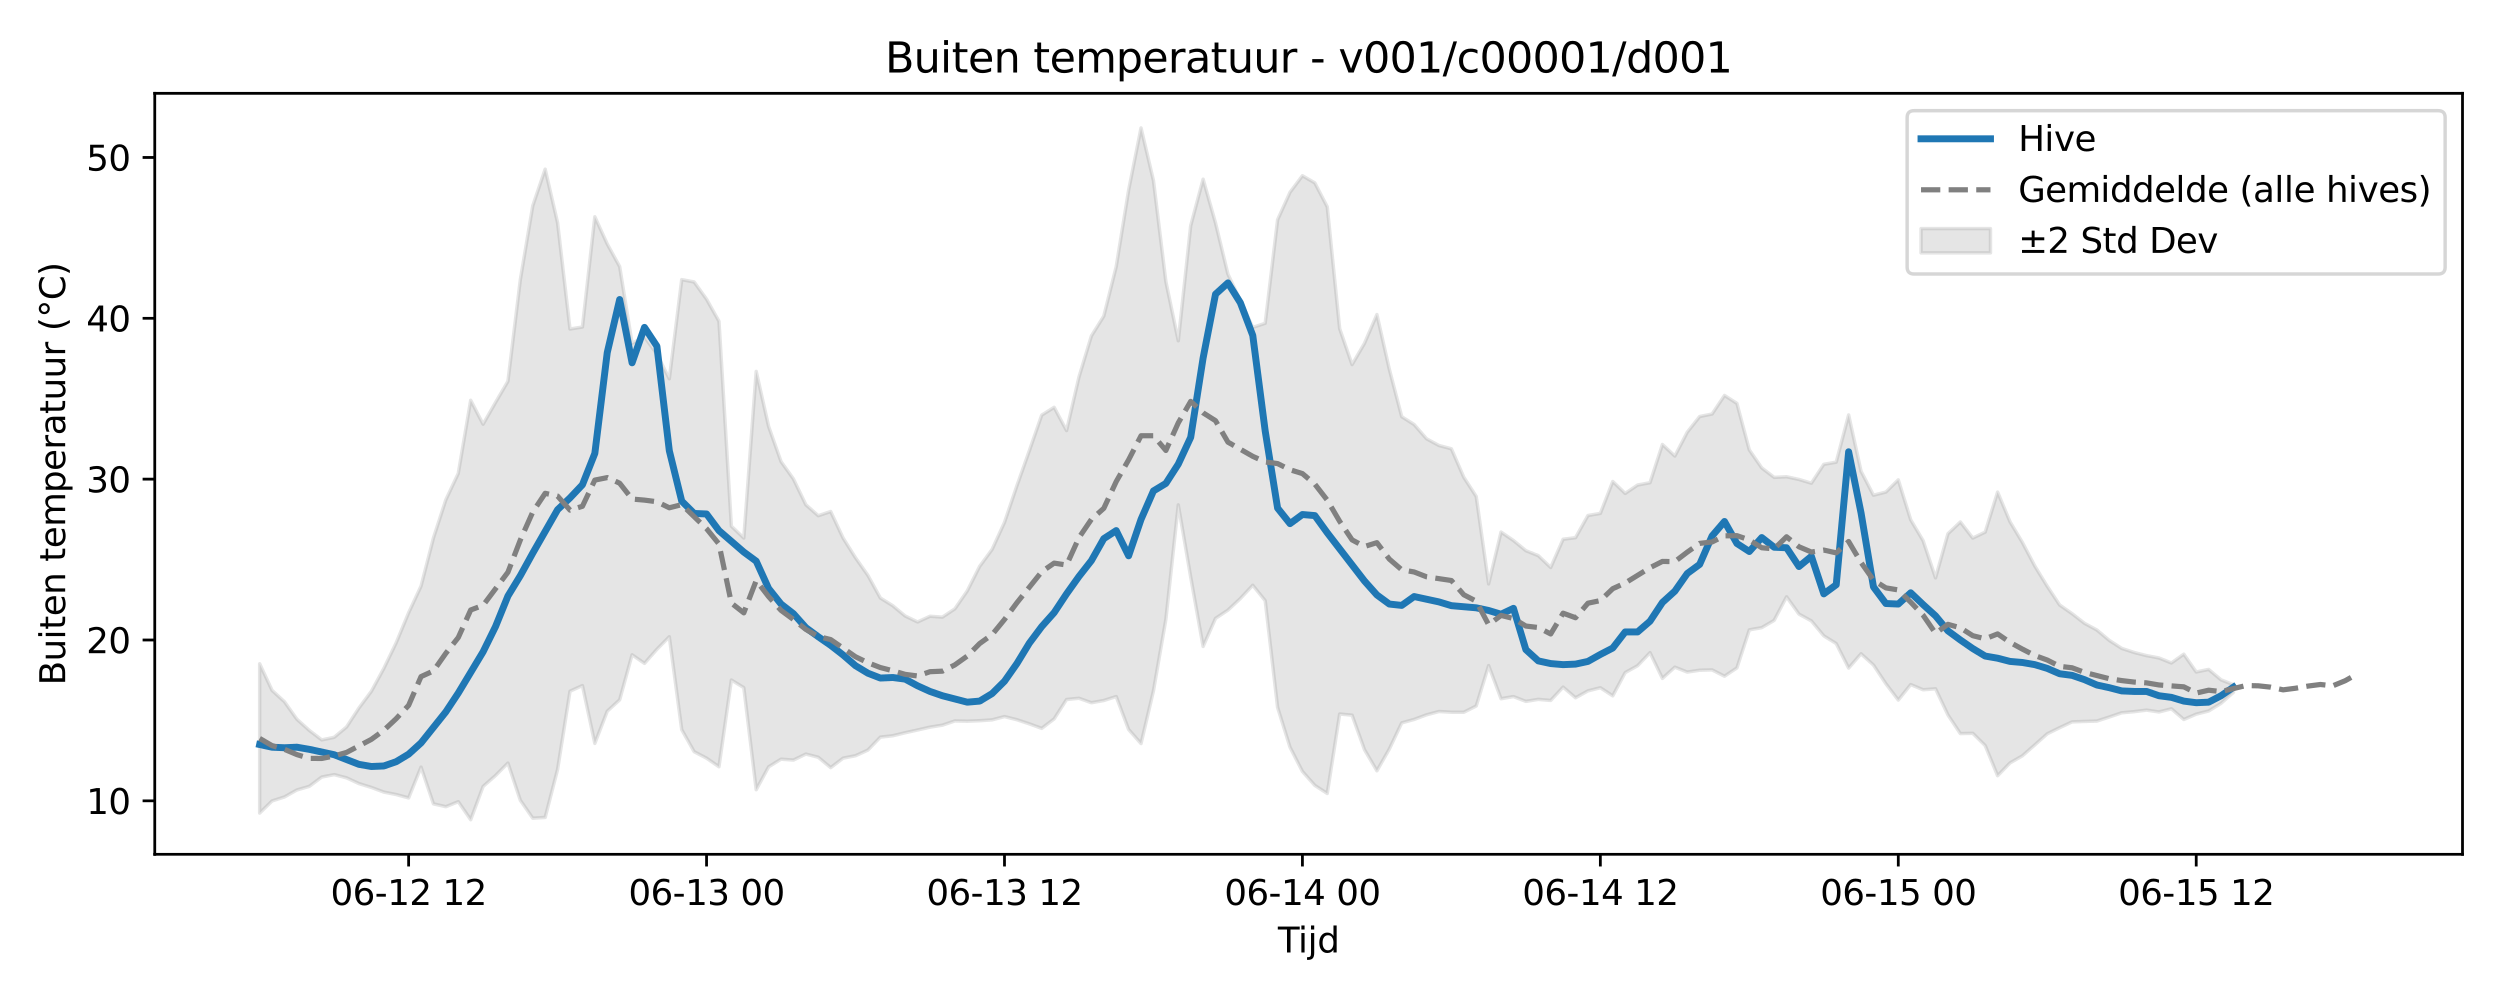 <?xml version="1.0" encoding="utf-8" standalone="no"?>
<!DOCTYPE svg PUBLIC "-//W3C//DTD SVG 1.1//EN"
  "http://www.w3.org/Graphics/SVG/1.1/DTD/svg11.dtd">
<svg xmlns:xlink="http://www.w3.org/1999/xlink" width="720pt" height="288pt" viewBox="0 0 720 288" xmlns="http://www.w3.org/2000/svg" version="1.1">
 <defs>
  <style type="text/css">*{stroke-linejoin: round; stroke-linecap: butt}</style>
 </defs>
 <g id="figure_1">
  <g id="patch_1">
   <path d="M 0 288 
L 720 288 
L 720 0 
L 0 0 
z
" style="fill: #ffffff"/>
  </g>
  <g id="axes_1">
   <g id="patch_2">
    <path d="M 44.57 246.04 
L 709.2 246.04 
L 709.2 26.88 
L 44.57 26.88 
z
" style="fill: #ffffff"/>
   </g>
   <g id="FillBetweenPolyCollection_1">
    <defs>
     <path id="m78c8b8c05b" d="M 74.78 -96.84 
L 74.78 -53.834 
L 78.356 -57.324 
L 81.931 -58.476 
L 85.506 -60.488 
L 89.081 -61.529 
L 92.656 -64.208 
L 96.232 -64.903 
L 99.807 -63.978 
L 103.382 -62.322 
L 106.957 -61.216 
L 110.532 -59.883 
L 114.108 -59.168 
L 117.683 -58.2 
L 121.258 -67.07 
L 124.833 -56.483 
L 128.408 -55.67 
L 131.984 -57.111 
L 135.559 -51.922 
L 139.134 -61.505 
L 142.709 -64.643 
L 146.284 -68.231 
L 149.86 -57.511 
L 153.435 -52.359 
L 157.01 -52.576 
L 160.585 -66.403 
L 164.16 -88.925 
L 167.736 -90.558 
L 171.311 -73.893 
L 174.886 -83.164 
L 178.461 -86.451 
L 182.037 -99.415 
L 185.612 -96.946 
L 189.187 -100.994 
L 192.762 -104.618 
L 196.337 -77.853 
L 199.913 -71.514 
L 203.488 -69.641 
L 207.063 -67.181 
L 210.638 -92.158 
L 214.213 -89.955 
L 217.789 -60.562 
L 221.364 -67.152 
L 224.939 -69.357 
L 228.514 -69.097 
L 232.089 -70.831 
L 235.665 -69.904 
L 239.24 -66.919 
L 242.815 -69.655 
L 246.39 -70.347 
L 249.965 -71.986 
L 253.541 -75.708 
L 257.116 -76.102 
L 260.691 -76.973 
L 264.266 -77.762 
L 267.841 -78.579 
L 271.417 -79.149 
L 274.992 -80.369 
L 278.567 -80.294 
L 282.142 -80.433 
L 285.717 -80.681 
L 289.293 -81.624 
L 292.868 -80.72 
L 296.443 -79.532 
L 300.018 -78.229 
L 303.593 -80.953 
L 307.169 -86.542 
L 310.744 -86.902 
L 314.319 -85.616 
L 317.894 -86.25 
L 321.469 -87.398 
L 325.045 -77.901 
L 328.62 -73.849 
L 332.195 -89.037 
L 335.77 -109.618 
L 339.345 -142.597 
L 342.921 -121.799 
L 346.496 -101.817 
L 350.071 -109.901 
L 353.646 -112.279 
L 357.221 -115.623 
L 360.797 -119.439 
L 364.372 -115.006 
L 367.947 -84.276 
L 371.522 -72.808 
L 375.097 -65.82 
L 378.673 -61.804 
L 382.248 -59.478 
L 385.823 -82.362 
L 389.398 -82.032 
L 392.973 -72.085 
L 396.549 -66.012 
L 400.124 -72.278 
L 403.699 -79.812 
L 407.274 -80.804 
L 410.849 -82.131 
L 414.425 -83.088 
L 418 -82.876 
L 421.575 -82.867 
L 425.15 -84.676 
L 428.725 -96.313 
L 432.301 -86.762 
L 435.876 -87.388 
L 439.451 -85.996 
L 443.026 -86.579 
L 446.601 -86.266 
L 450.177 -90.113 
L 453.752 -87.04 
L 457.327 -89.022 
L 460.902 -89.929 
L 464.477 -87.594 
L 468.053 -94.288 
L 471.628 -96.273 
L 475.203 -100.03 
L 478.778 -92.621 
L 482.353 -95.855 
L 485.929 -94.442 
L 489.504 -94.973 
L 493.079 -95.071 
L 496.654 -93.25 
L 500.229 -95.631 
L 503.805 -106.598 
L 507.38 -107.235 
L 510.955 -109.329 
L 514.53 -116.124 
L 518.105 -111.134 
L 521.681 -109.176 
L 525.256 -104.873 
L 528.831 -102.658 
L 532.406 -95.593 
L 535.981 -99.708 
L 539.557 -96.475 
L 543.132 -91.089 
L 546.707 -86.385 
L 550.282 -90.846 
L 553.857 -89.345 
L 557.433 -89.629 
L 561.008 -82.093 
L 564.583 -76.725 
L 568.158 -76.807 
L 571.733 -73.285 
L 575.309 -64.593 
L 578.884 -68.276 
L 582.459 -70.329 
L 586.034 -73.475 
L 589.61 -76.666 
L 593.185 -78.428 
L 596.76 -80.096 
L 600.335 -80.225 
L 603.91 -80.329 
L 607.486 -81.503 
L 611.061 -82.715 
L 614.636 -83.041 
L 618.211 -83.484 
L 621.786 -82.955 
L 625.362 -83.868 
L 628.937 -80.789 
L 632.512 -82.325 
L 636.087 -83.232 
L 639.662 -85.44 
L 643.238 -88.62 
L 643.238 -90.804 
L 643.238 -90.804 
L 639.662 -92.209 
L 636.087 -95.214 
L 632.512 -94.475 
L 628.937 -99.6 
L 625.362 -97.07 
L 621.786 -98.508 
L 618.211 -99.183 
L 614.636 -100.089 
L 611.061 -101.265 
L 607.486 -103.557 
L 603.91 -106.558 
L 600.335 -108.49 
L 596.76 -111.269 
L 593.185 -113.761 
L 589.61 -119.152 
L 586.034 -124.968 
L 582.459 -131.768 
L 578.884 -137.732 
L 575.309 -146.28 
L 571.733 -134.756 
L 568.158 -133.037 
L 564.583 -137.673 
L 561.008 -134.287 
L 557.433 -121.573 
L 553.857 -132.285 
L 550.282 -138.298 
L 546.707 -149.81 
L 543.132 -146.29 
L 539.557 -145.383 
L 535.981 -152.289 
L 532.406 -168.5 
L 528.831 -154.898 
L 525.256 -154.279 
L 521.681 -148.843 
L 518.105 -149.921 
L 514.53 -150.696 
L 510.955 -150.517 
L 507.38 -153.255 
L 503.805 -158.421 
L 500.229 -171.833 
L 496.654 -174.111 
L 493.079 -168.764 
L 489.504 -168.039 
L 485.929 -163.526 
L 482.353 -156.657 
L 478.778 -159.994 
L 475.203 -148.981 
L 471.628 -148.313 
L 468.053 -145.896 
L 464.477 -149.332 
L 460.902 -140.142 
L 457.327 -139.536 
L 453.752 -133.149 
L 450.177 -132.701 
L 446.601 -124.565 
L 443.026 -127.974 
L 439.451 -129.405 
L 435.876 -132.337 
L 432.301 -134.765 
L 428.725 -119.83 
L 425.15 -145.035 
L 421.575 -150.549 
L 418 -158.749 
L 414.425 -159.696 
L 410.849 -161.631 
L 407.274 -165.737 
L 403.699 -167.991 
L 400.124 -181.675 
L 396.549 -197.412 
L 392.973 -189.125 
L 389.398 -182.997 
L 385.823 -193.352 
L 382.248 -228.445 
L 378.673 -235.332 
L 375.097 -237.389 
L 371.522 -232.614 
L 367.947 -224.698 
L 364.372 -194.894 
L 360.797 -193.704 
L 357.221 -201.483 
L 353.646 -209.047 
L 350.071 -223.779 
L 346.496 -236.392 
L 342.921 -222.998 
L 339.345 -189.847 
L 335.77 -206.922 
L 332.195 -235.996 
L 328.62 -251.158 
L 325.045 -233.257 
L 321.469 -211.208 
L 317.894 -196.96 
L 314.319 -191.241 
L 310.744 -179.433 
L 307.169 -163.999 
L 303.593 -170.691 
L 300.018 -168.452 
L 296.443 -158.171 
L 292.868 -148.094 
L 289.293 -137.55 
L 285.717 -129.757 
L 282.142 -124.888 
L 278.567 -117.814 
L 274.992 -112.643 
L 271.417 -110.268 
L 267.841 -110.521 
L 264.266 -108.875 
L 260.691 -110.592 
L 257.116 -113.557 
L 253.541 -115.783 
L 249.965 -122.284 
L 246.39 -127.364 
L 242.815 -133.042 
L 239.24 -140.685 
L 235.665 -139.476 
L 232.089 -142.629 
L 228.514 -150.055 
L 224.939 -155.066 
L 221.364 -165.191 
L 217.789 -181.038 
L 214.213 -133.043 
L 210.638 -136.461 
L 207.063 -195.47 
L 203.488 -201.833 
L 199.913 -206.799 
L 196.337 -207.474 
L 192.762 -178.901 
L 189.187 -186.01 
L 185.612 -190.985 
L 182.037 -189.133 
L 178.461 -211.229 
L 174.886 -217.736 
L 171.311 -225.574 
L 167.736 -193.821 
L 164.16 -193.247 
L 160.585 -223.843 
L 157.01 -239.281 
L 153.435 -228.733 
L 149.86 -207.478 
L 146.284 -178.186 
L 142.709 -172.09 
L 139.134 -165.831 
L 135.559 -172.723 
L 131.984 -151.673 
L 128.408 -144.071 
L 124.833 -133.067 
L 121.258 -119.2 
L 117.683 -111.519 
L 114.108 -102.896 
L 110.532 -95.476 
L 106.957 -88.914 
L 103.382 -84.103 
L 99.807 -78.631 
L 96.232 -75.655 
L 92.656 -74.916 
L 89.081 -77.646 
L 85.506 -80.864 
L 81.931 -85.897 
L 78.356 -89.167 
L 74.78 -96.84 
z
" style="stroke: #808080; stroke-opacity: 0.2"/>
    </defs>
    <g clip-path="url(#p04905d6ccf)">
     <use xlink:href="#m78c8b8c05b" x="0" y="288" style="fill: #808080; fill-opacity: 0.2; stroke: #808080; stroke-opacity: 0.2"/>
    </g>
   </g>
   <g id="matplotlib.axis_1">
    <g id="xtick_1">
     <g id="line2d_1">
      <defs>
       <path id="m079b9e5c01" d="M 0 0 
L 0 3.5 
" style="stroke: #000000; stroke-width: 0.8"/>
      </defs>
      <g>
       <use xlink:href="#m079b9e5c01" x="117.683" y="246.04" style="stroke: #000000; stroke-width: 0.8"/>
      </g>
     </g>
     <g id="text_1">
      <!-- 06-12 12 -->
      <g transform="translate(95.202 260.638) scale(0.1 -0.1)">
       <defs>
        <path id="DejaVuSans-30" d="M 2034 4250 
Q 1547 4250 1301 3770 
Q 1056 3291 1056 2328 
Q 1056 1369 1301 889 
Q 1547 409 2034 409 
Q 2525 409 2770 889 
Q 3016 1369 3016 2328 
Q 3016 3291 2770 3770 
Q 2525 4250 2034 4250 
z
M 2034 4750 
Q 2819 4750 3233 4129 
Q 3647 3509 3647 2328 
Q 3647 1150 3233 529 
Q 2819 -91 2034 -91 
Q 1250 -91 836 529 
Q 422 1150 422 2328 
Q 422 3509 836 4129 
Q 1250 4750 2034 4750 
z
" transform="scale(0.016)"/>
        <path id="DejaVuSans-36" d="M 2113 2584 
Q 1688 2584 1439 2293 
Q 1191 2003 1191 1497 
Q 1191 994 1439 701 
Q 1688 409 2113 409 
Q 2538 409 2786 701 
Q 3034 994 3034 1497 
Q 3034 2003 2786 2293 
Q 2538 2584 2113 2584 
z
M 3366 4563 
L 3366 3988 
Q 3128 4100 2886 4159 
Q 2644 4219 2406 4219 
Q 1781 4219 1451 3797 
Q 1122 3375 1075 2522 
Q 1259 2794 1537 2939 
Q 1816 3084 2150 3084 
Q 2853 3084 3261 2657 
Q 3669 2231 3669 1497 
Q 3669 778 3244 343 
Q 2819 -91 2113 -91 
Q 1303 -91 875 529 
Q 447 1150 447 2328 
Q 447 3434 972 4092 
Q 1497 4750 2381 4750 
Q 2619 4750 2861 4703 
Q 3103 4656 3366 4563 
z
" transform="scale(0.016)"/>
        <path id="DejaVuSans-2d" d="M 313 2009 
L 1997 2009 
L 1997 1497 
L 313 1497 
L 313 2009 
z
" transform="scale(0.016)"/>
        <path id="DejaVuSans-31" d="M 794 531 
L 1825 531 
L 1825 4091 
L 703 3866 
L 703 4441 
L 1819 4666 
L 2450 4666 
L 2450 531 
L 3481 531 
L 3481 0 
L 794 0 
L 794 531 
z
" transform="scale(0.016)"/>
        <path id="DejaVuSans-32" d="M 1228 531 
L 3431 531 
L 3431 0 
L 469 0 
L 469 531 
Q 828 903 1448 1529 
Q 2069 2156 2228 2338 
Q 2531 2678 2651 2914 
Q 2772 3150 2772 3378 
Q 2772 3750 2511 3984 
Q 2250 4219 1831 4219 
Q 1534 4219 1204 4116 
Q 875 4013 500 3803 
L 500 4441 
Q 881 4594 1212 4672 
Q 1544 4750 1819 4750 
Q 2544 4750 2975 4387 
Q 3406 4025 3406 3419 
Q 3406 3131 3298 2873 
Q 3191 2616 2906 2266 
Q 2828 2175 2409 1742 
Q 1991 1309 1228 531 
z
" transform="scale(0.016)"/>
        <path id="DejaVuSans-20" transform="scale(0.016)"/>
       </defs>
       <use xlink:href="#DejaVuSans-30"/>
       <use xlink:href="#DejaVuSans-36" transform="translate(63.623 0)"/>
       <use xlink:href="#DejaVuSans-2d" transform="translate(127.246 0)"/>
       <use xlink:href="#DejaVuSans-31" transform="translate(163.33 0)"/>
       <use xlink:href="#DejaVuSans-32" transform="translate(226.953 0)"/>
       <use xlink:href="#DejaVuSans-20" transform="translate(290.576 0)"/>
       <use xlink:href="#DejaVuSans-31" transform="translate(322.363 0)"/>
       <use xlink:href="#DejaVuSans-32" transform="translate(385.986 0)"/>
      </g>
     </g>
    </g>
    <g id="xtick_2">
     <g id="line2d_2">
      <g>
       <use xlink:href="#m079b9e5c01" x="203.488" y="246.04" style="stroke: #000000; stroke-width: 0.8"/>
      </g>
     </g>
     <g id="text_2">
      <!-- 06-13 00 -->
      <g transform="translate(181.007 260.638) scale(0.1 -0.1)">
       <defs>
        <path id="DejaVuSans-33" d="M 2597 2516 
Q 3050 2419 3304 2112 
Q 3559 1806 3559 1356 
Q 3559 666 3084 287 
Q 2609 -91 1734 -91 
Q 1441 -91 1130 -33 
Q 819 25 488 141 
L 488 750 
Q 750 597 1062 519 
Q 1375 441 1716 441 
Q 2309 441 2620 675 
Q 2931 909 2931 1356 
Q 2931 1769 2642 2001 
Q 2353 2234 1838 2234 
L 1294 2234 
L 1294 2753 
L 1863 2753 
Q 2328 2753 2575 2939 
Q 2822 3125 2822 3475 
Q 2822 3834 2567 4026 
Q 2313 4219 1838 4219 
Q 1578 4219 1281 4162 
Q 984 4106 628 3988 
L 628 4550 
Q 988 4650 1302 4700 
Q 1616 4750 1894 4750 
Q 2613 4750 3031 4423 
Q 3450 4097 3450 3541 
Q 3450 3153 3228 2886 
Q 3006 2619 2597 2516 
z
" transform="scale(0.016)"/>
       </defs>
       <use xlink:href="#DejaVuSans-30"/>
       <use xlink:href="#DejaVuSans-36" transform="translate(63.623 0)"/>
       <use xlink:href="#DejaVuSans-2d" transform="translate(127.246 0)"/>
       <use xlink:href="#DejaVuSans-31" transform="translate(163.33 0)"/>
       <use xlink:href="#DejaVuSans-33" transform="translate(226.953 0)"/>
       <use xlink:href="#DejaVuSans-20" transform="translate(290.576 0)"/>
       <use xlink:href="#DejaVuSans-30" transform="translate(322.363 0)"/>
       <use xlink:href="#DejaVuSans-30" transform="translate(385.986 0)"/>
      </g>
     </g>
    </g>
    <g id="xtick_3">
     <g id="line2d_3">
      <g>
       <use xlink:href="#m079b9e5c01" x="289.293" y="246.04" style="stroke: #000000; stroke-width: 0.8"/>
      </g>
     </g>
     <g id="text_3">
      <!-- 06-13 12 -->
      <g transform="translate(266.812 260.638) scale(0.1 -0.1)">
       <use xlink:href="#DejaVuSans-30"/>
       <use xlink:href="#DejaVuSans-36" transform="translate(63.623 0)"/>
       <use xlink:href="#DejaVuSans-2d" transform="translate(127.246 0)"/>
       <use xlink:href="#DejaVuSans-31" transform="translate(163.33 0)"/>
       <use xlink:href="#DejaVuSans-33" transform="translate(226.953 0)"/>
       <use xlink:href="#DejaVuSans-20" transform="translate(290.576 0)"/>
       <use xlink:href="#DejaVuSans-31" transform="translate(322.363 0)"/>
       <use xlink:href="#DejaVuSans-32" transform="translate(385.986 0)"/>
      </g>
     </g>
    </g>
    <g id="xtick_4">
     <g id="line2d_4">
      <g>
       <use xlink:href="#m079b9e5c01" x="375.097" y="246.04" style="stroke: #000000; stroke-width: 0.8"/>
      </g>
     </g>
     <g id="text_4">
      <!-- 06-14 00 -->
      <g transform="translate(352.617 260.638) scale(0.1 -0.1)">
       <defs>
        <path id="DejaVuSans-34" d="M 2419 4116 
L 825 1625 
L 2419 1625 
L 2419 4116 
z
M 2253 4666 
L 3047 4666 
L 3047 1625 
L 3713 1625 
L 3713 1100 
L 3047 1100 
L 3047 0 
L 2419 0 
L 2419 1100 
L 313 1100 
L 313 1709 
L 2253 4666 
z
" transform="scale(0.016)"/>
       </defs>
       <use xlink:href="#DejaVuSans-30"/>
       <use xlink:href="#DejaVuSans-36" transform="translate(63.623 0)"/>
       <use xlink:href="#DejaVuSans-2d" transform="translate(127.246 0)"/>
       <use xlink:href="#DejaVuSans-31" transform="translate(163.33 0)"/>
       <use xlink:href="#DejaVuSans-34" transform="translate(226.953 0)"/>
       <use xlink:href="#DejaVuSans-20" transform="translate(290.576 0)"/>
       <use xlink:href="#DejaVuSans-30" transform="translate(322.363 0)"/>
       <use xlink:href="#DejaVuSans-30" transform="translate(385.986 0)"/>
      </g>
     </g>
    </g>
    <g id="xtick_5">
     <g id="line2d_5">
      <g>
       <use xlink:href="#m079b9e5c01" x="460.902" y="246.04" style="stroke: #000000; stroke-width: 0.8"/>
      </g>
     </g>
     <g id="text_5">
      <!-- 06-14 12 -->
      <g transform="translate(438.422 260.638) scale(0.1 -0.1)">
       <use xlink:href="#DejaVuSans-30"/>
       <use xlink:href="#DejaVuSans-36" transform="translate(63.623 0)"/>
       <use xlink:href="#DejaVuSans-2d" transform="translate(127.246 0)"/>
       <use xlink:href="#DejaVuSans-31" transform="translate(163.33 0)"/>
       <use xlink:href="#DejaVuSans-34" transform="translate(226.953 0)"/>
       <use xlink:href="#DejaVuSans-20" transform="translate(290.576 0)"/>
       <use xlink:href="#DejaVuSans-31" transform="translate(322.363 0)"/>
       <use xlink:href="#DejaVuSans-32" transform="translate(385.986 0)"/>
      </g>
     </g>
    </g>
    <g id="xtick_6">
     <g id="line2d_6">
      <g>
       <use xlink:href="#m079b9e5c01" x="546.707" y="246.04" style="stroke: #000000; stroke-width: 0.8"/>
      </g>
     </g>
     <g id="text_6">
      <!-- 06-15 00 -->
      <g transform="translate(524.227 260.638) scale(0.1 -0.1)">
       <defs>
        <path id="DejaVuSans-35" d="M 691 4666 
L 3169 4666 
L 3169 4134 
L 1269 4134 
L 1269 2991 
Q 1406 3038 1543 3061 
Q 1681 3084 1819 3084 
Q 2600 3084 3056 2656 
Q 3513 2228 3513 1497 
Q 3513 744 3044 326 
Q 2575 -91 1722 -91 
Q 1428 -91 1123 -41 
Q 819 9 494 109 
L 494 744 
Q 775 591 1075 516 
Q 1375 441 1709 441 
Q 2250 441 2565 725 
Q 2881 1009 2881 1497 
Q 2881 1984 2565 2268 
Q 2250 2553 1709 2553 
Q 1456 2553 1204 2497 
Q 953 2441 691 2322 
L 691 4666 
z
" transform="scale(0.016)"/>
       </defs>
       <use xlink:href="#DejaVuSans-30"/>
       <use xlink:href="#DejaVuSans-36" transform="translate(63.623 0)"/>
       <use xlink:href="#DejaVuSans-2d" transform="translate(127.246 0)"/>
       <use xlink:href="#DejaVuSans-31" transform="translate(163.33 0)"/>
       <use xlink:href="#DejaVuSans-35" transform="translate(226.953 0)"/>
       <use xlink:href="#DejaVuSans-20" transform="translate(290.576 0)"/>
       <use xlink:href="#DejaVuSans-30" transform="translate(322.363 0)"/>
       <use xlink:href="#DejaVuSans-30" transform="translate(385.986 0)"/>
      </g>
     </g>
    </g>
    <g id="xtick_7">
     <g id="line2d_7">
      <g>
       <use xlink:href="#m079b9e5c01" x="632.512" y="246.04" style="stroke: #000000; stroke-width: 0.8"/>
      </g>
     </g>
     <g id="text_7">
      <!-- 06-15 12 -->
      <g transform="translate(610.031 260.638) scale(0.1 -0.1)">
       <use xlink:href="#DejaVuSans-30"/>
       <use xlink:href="#DejaVuSans-36" transform="translate(63.623 0)"/>
       <use xlink:href="#DejaVuSans-2d" transform="translate(127.246 0)"/>
       <use xlink:href="#DejaVuSans-31" transform="translate(163.33 0)"/>
       <use xlink:href="#DejaVuSans-35" transform="translate(226.953 0)"/>
       <use xlink:href="#DejaVuSans-20" transform="translate(290.576 0)"/>
       <use xlink:href="#DejaVuSans-31" transform="translate(322.363 0)"/>
       <use xlink:href="#DejaVuSans-32" transform="translate(385.986 0)"/>
      </g>
     </g>
    </g>
    <g id="text_8">
     <!-- Tijd -->
     <g transform="translate(368.035 274.317) scale(0.1 -0.1)">
      <defs>
       <path id="DejaVuSans-54" d="M -19 4666 
L 3928 4666 
L 3928 4134 
L 2272 4134 
L 2272 0 
L 1638 0 
L 1638 4134 
L -19 4134 
L -19 4666 
z
" transform="scale(0.016)"/>
       <path id="DejaVuSans-69" d="M 603 3500 
L 1178 3500 
L 1178 0 
L 603 0 
L 603 3500 
z
M 603 4863 
L 1178 4863 
L 1178 4134 
L 603 4134 
L 603 4863 
z
" transform="scale(0.016)"/>
       <path id="DejaVuSans-6a" d="M 603 3500 
L 1178 3500 
L 1178 -63 
Q 1178 -731 923 -1031 
Q 669 -1331 103 -1331 
L -116 -1331 
L -116 -844 
L 38 -844 
Q 366 -844 484 -692 
Q 603 -541 603 -63 
L 603 3500 
z
M 603 4863 
L 1178 4863 
L 1178 4134 
L 603 4134 
L 603 4863 
z
" transform="scale(0.016)"/>
       <path id="DejaVuSans-64" d="M 2906 2969 
L 2906 4863 
L 3481 4863 
L 3481 0 
L 2906 0 
L 2906 525 
Q 2725 213 2448 61 
Q 2172 -91 1784 -91 
Q 1150 -91 751 415 
Q 353 922 353 1747 
Q 353 2572 751 3078 
Q 1150 3584 1784 3584 
Q 2172 3584 2448 3432 
Q 2725 3281 2906 2969 
z
M 947 1747 
Q 947 1113 1208 752 
Q 1469 391 1925 391 
Q 2381 391 2643 752 
Q 2906 1113 2906 1747 
Q 2906 2381 2643 2742 
Q 2381 3103 1925 3103 
Q 1469 3103 1208 2742 
Q 947 2381 947 1747 
z
" transform="scale(0.016)"/>
      </defs>
      <use xlink:href="#DejaVuSans-54"/>
      <use xlink:href="#DejaVuSans-69" transform="translate(57.959 0)"/>
      <use xlink:href="#DejaVuSans-6a" transform="translate(85.742 0)"/>
      <use xlink:href="#DejaVuSans-64" transform="translate(113.525 0)"/>
     </g>
    </g>
   </g>
   <g id="matplotlib.axis_2">
    <g id="ytick_1">
     <g id="line2d_8">
      <defs>
       <path id="mbcb8fd09ac" d="M 0 0 
L -3.5 0 
" style="stroke: #000000; stroke-width: 0.8"/>
      </defs>
      <g>
       <use xlink:href="#mbcb8fd09ac" x="44.57" y="230.637" style="stroke: #000000; stroke-width: 0.8"/>
      </g>
     </g>
     <g id="text_9">
      <!-- 10 -->
      <g transform="translate(24.845 234.436) scale(0.1 -0.1)">
       <use xlink:href="#DejaVuSans-31"/>
       <use xlink:href="#DejaVuSans-30" transform="translate(63.623 0)"/>
      </g>
     </g>
    </g>
    <g id="ytick_2">
     <g id="line2d_9">
      <g>
       <use xlink:href="#mbcb8fd09ac" x="44.57" y="184.314" style="stroke: #000000; stroke-width: 0.8"/>
      </g>
     </g>
     <g id="text_10">
      <!-- 20 -->
      <g transform="translate(24.845 188.113) scale(0.1 -0.1)">
       <use xlink:href="#DejaVuSans-32"/>
       <use xlink:href="#DejaVuSans-30" transform="translate(63.623 0)"/>
      </g>
     </g>
    </g>
    <g id="ytick_3">
     <g id="line2d_10">
      <g>
       <use xlink:href="#mbcb8fd09ac" x="44.57" y="137.991" style="stroke: #000000; stroke-width: 0.8"/>
      </g>
     </g>
     <g id="text_11">
      <!-- 30 -->
      <g transform="translate(24.845 141.79) scale(0.1 -0.1)">
       <use xlink:href="#DejaVuSans-33"/>
       <use xlink:href="#DejaVuSans-30" transform="translate(63.623 0)"/>
      </g>
     </g>
    </g>
    <g id="ytick_4">
     <g id="line2d_11">
      <g>
       <use xlink:href="#mbcb8fd09ac" x="44.57" y="91.668" style="stroke: #000000; stroke-width: 0.8"/>
      </g>
     </g>
     <g id="text_12">
      <!-- 40 -->
      <g transform="translate(24.845 95.467) scale(0.1 -0.1)">
       <use xlink:href="#DejaVuSans-34"/>
       <use xlink:href="#DejaVuSans-30" transform="translate(63.623 0)"/>
      </g>
     </g>
    </g>
    <g id="ytick_5">
     <g id="line2d_12">
      <g>
       <use xlink:href="#mbcb8fd09ac" x="44.57" y="45.345" style="stroke: #000000; stroke-width: 0.8"/>
      </g>
     </g>
     <g id="text_13">
      <!-- 50 -->
      <g transform="translate(24.845 49.144) scale(0.1 -0.1)">
       <use xlink:href="#DejaVuSans-35"/>
       <use xlink:href="#DejaVuSans-30" transform="translate(63.623 0)"/>
      </g>
     </g>
    </g>
    <g id="text_14">
     <!-- Buiten temperatuur (°C) -->
     <g transform="translate(18.765 197.355) rotate(-90) scale(0.1 -0.1)">
      <defs>
       <path id="DejaVuSans-42" d="M 1259 2228 
L 1259 519 
L 2272 519 
Q 2781 519 3026 730 
Q 3272 941 3272 1375 
Q 3272 1813 3026 2020 
Q 2781 2228 2272 2228 
L 1259 2228 
z
M 1259 4147 
L 1259 2741 
L 2194 2741 
Q 2656 2741 2882 2914 
Q 3109 3088 3109 3444 
Q 3109 3797 2882 3972 
Q 2656 4147 2194 4147 
L 1259 4147 
z
M 628 4666 
L 2241 4666 
Q 2963 4666 3353 4366 
Q 3744 4066 3744 3513 
Q 3744 3084 3544 2831 
Q 3344 2578 2956 2516 
Q 3422 2416 3680 2098 
Q 3938 1781 3938 1306 
Q 3938 681 3513 340 
Q 3088 0 2303 0 
L 628 0 
L 628 4666 
z
" transform="scale(0.016)"/>
       <path id="DejaVuSans-75" d="M 544 1381 
L 544 3500 
L 1119 3500 
L 1119 1403 
Q 1119 906 1312 657 
Q 1506 409 1894 409 
Q 2359 409 2629 706 
Q 2900 1003 2900 1516 
L 2900 3500 
L 3475 3500 
L 3475 0 
L 2900 0 
L 2900 538 
Q 2691 219 2414 64 
Q 2138 -91 1772 -91 
Q 1169 -91 856 284 
Q 544 659 544 1381 
z
M 1991 3584 
L 1991 3584 
z
" transform="scale(0.016)"/>
       <path id="DejaVuSans-74" d="M 1172 4494 
L 1172 3500 
L 2356 3500 
L 2356 3053 
L 1172 3053 
L 1172 1153 
Q 1172 725 1289 603 
Q 1406 481 1766 481 
L 2356 481 
L 2356 0 
L 1766 0 
Q 1100 0 847 248 
Q 594 497 594 1153 
L 594 3053 
L 172 3053 
L 172 3500 
L 594 3500 
L 594 4494 
L 1172 4494 
z
" transform="scale(0.016)"/>
       <path id="DejaVuSans-65" d="M 3597 1894 
L 3597 1613 
L 953 1613 
Q 991 1019 1311 708 
Q 1631 397 2203 397 
Q 2534 397 2845 478 
Q 3156 559 3463 722 
L 3463 178 
Q 3153 47 2828 -22 
Q 2503 -91 2169 -91 
Q 1331 -91 842 396 
Q 353 884 353 1716 
Q 353 2575 817 3079 
Q 1281 3584 2069 3584 
Q 2775 3584 3186 3129 
Q 3597 2675 3597 1894 
z
M 3022 2063 
Q 3016 2534 2758 2815 
Q 2500 3097 2075 3097 
Q 1594 3097 1305 2825 
Q 1016 2553 972 2059 
L 3022 2063 
z
" transform="scale(0.016)"/>
       <path id="DejaVuSans-6e" d="M 3513 2113 
L 3513 0 
L 2938 0 
L 2938 2094 
Q 2938 2591 2744 2837 
Q 2550 3084 2163 3084 
Q 1697 3084 1428 2787 
Q 1159 2491 1159 1978 
L 1159 0 
L 581 0 
L 581 3500 
L 1159 3500 
L 1159 2956 
Q 1366 3272 1645 3428 
Q 1925 3584 2291 3584 
Q 2894 3584 3203 3211 
Q 3513 2838 3513 2113 
z
" transform="scale(0.016)"/>
       <path id="DejaVuSans-6d" d="M 3328 2828 
Q 3544 3216 3844 3400 
Q 4144 3584 4550 3584 
Q 5097 3584 5394 3201 
Q 5691 2819 5691 2113 
L 5691 0 
L 5113 0 
L 5113 2094 
Q 5113 2597 4934 2840 
Q 4756 3084 4391 3084 
Q 3944 3084 3684 2787 
Q 3425 2491 3425 1978 
L 3425 0 
L 2847 0 
L 2847 2094 
Q 2847 2600 2669 2842 
Q 2491 3084 2119 3084 
Q 1678 3084 1418 2786 
Q 1159 2488 1159 1978 
L 1159 0 
L 581 0 
L 581 3500 
L 1159 3500 
L 1159 2956 
Q 1356 3278 1631 3431 
Q 1906 3584 2284 3584 
Q 2666 3584 2933 3390 
Q 3200 3197 3328 2828 
z
" transform="scale(0.016)"/>
       <path id="DejaVuSans-70" d="M 1159 525 
L 1159 -1331 
L 581 -1331 
L 581 3500 
L 1159 3500 
L 1159 2969 
Q 1341 3281 1617 3432 
Q 1894 3584 2278 3584 
Q 2916 3584 3314 3078 
Q 3713 2572 3713 1747 
Q 3713 922 3314 415 
Q 2916 -91 2278 -91 
Q 1894 -91 1617 61 
Q 1341 213 1159 525 
z
M 3116 1747 
Q 3116 2381 2855 2742 
Q 2594 3103 2138 3103 
Q 1681 3103 1420 2742 
Q 1159 2381 1159 1747 
Q 1159 1113 1420 752 
Q 1681 391 2138 391 
Q 2594 391 2855 752 
Q 3116 1113 3116 1747 
z
" transform="scale(0.016)"/>
       <path id="DejaVuSans-72" d="M 2631 2963 
Q 2534 3019 2420 3045 
Q 2306 3072 2169 3072 
Q 1681 3072 1420 2755 
Q 1159 2438 1159 1844 
L 1159 0 
L 581 0 
L 581 3500 
L 1159 3500 
L 1159 2956 
Q 1341 3275 1631 3429 
Q 1922 3584 2338 3584 
Q 2397 3584 2469 3576 
Q 2541 3569 2628 3553 
L 2631 2963 
z
" transform="scale(0.016)"/>
       <path id="DejaVuSans-61" d="M 2194 1759 
Q 1497 1759 1228 1600 
Q 959 1441 959 1056 
Q 959 750 1161 570 
Q 1363 391 1709 391 
Q 2188 391 2477 730 
Q 2766 1069 2766 1631 
L 2766 1759 
L 2194 1759 
z
M 3341 1997 
L 3341 0 
L 2766 0 
L 2766 531 
Q 2569 213 2275 61 
Q 1981 -91 1556 -91 
Q 1019 -91 701 211 
Q 384 513 384 1019 
Q 384 1609 779 1909 
Q 1175 2209 1959 2209 
L 2766 2209 
L 2766 2266 
Q 2766 2663 2505 2880 
Q 2244 3097 1772 3097 
Q 1472 3097 1187 3025 
Q 903 2953 641 2809 
L 641 3341 
Q 956 3463 1253 3523 
Q 1550 3584 1831 3584 
Q 2591 3584 2966 3190 
Q 3341 2797 3341 1997 
z
" transform="scale(0.016)"/>
       <path id="DejaVuSans-28" d="M 1984 4856 
Q 1566 4138 1362 3434 
Q 1159 2731 1159 2009 
Q 1159 1288 1364 580 
Q 1569 -128 1984 -844 
L 1484 -844 
Q 1016 -109 783 600 
Q 550 1309 550 2009 
Q 550 2706 781 3412 
Q 1013 4119 1484 4856 
L 1984 4856 
z
" transform="scale(0.016)"/>
       <path id="DejaVuSans-b0" d="M 1600 4347 
Q 1350 4347 1178 4173 
Q 1006 4000 1006 3750 
Q 1006 3503 1178 3333 
Q 1350 3163 1600 3163 
Q 1850 3163 2022 3333 
Q 2194 3503 2194 3750 
Q 2194 3997 2020 4172 
Q 1847 4347 1600 4347 
z
M 1600 4750 
Q 1800 4750 1984 4673 
Q 2169 4597 2303 4453 
Q 2447 4313 2519 4134 
Q 2591 3956 2591 3750 
Q 2591 3338 2302 3052 
Q 2013 2766 1594 2766 
Q 1172 2766 890 3047 
Q 609 3328 609 3750 
Q 609 4169 896 4459 
Q 1184 4750 1600 4750 
z
" transform="scale(0.016)"/>
       <path id="DejaVuSans-43" d="M 4122 4306 
L 4122 3641 
Q 3803 3938 3442 4084 
Q 3081 4231 2675 4231 
Q 1875 4231 1450 3742 
Q 1025 3253 1025 2328 
Q 1025 1406 1450 917 
Q 1875 428 2675 428 
Q 3081 428 3442 575 
Q 3803 722 4122 1019 
L 4122 359 
Q 3791 134 3420 21 
Q 3050 -91 2638 -91 
Q 1578 -91 968 557 
Q 359 1206 359 2328 
Q 359 3453 968 4101 
Q 1578 4750 2638 4750 
Q 3056 4750 3426 4639 
Q 3797 4528 4122 4306 
z
" transform="scale(0.016)"/>
       <path id="DejaVuSans-29" d="M 513 4856 
L 1013 4856 
Q 1481 4119 1714 3412 
Q 1947 2706 1947 2009 
Q 1947 1309 1714 600 
Q 1481 -109 1013 -844 
L 513 -844 
Q 928 -128 1133 580 
Q 1338 1288 1338 2009 
Q 1338 2731 1133 3434 
Q 928 4138 513 4856 
z
" transform="scale(0.016)"/>
      </defs>
      <use xlink:href="#DejaVuSans-42"/>
      <use xlink:href="#DejaVuSans-75" transform="translate(68.604 0)"/>
      <use xlink:href="#DejaVuSans-69" transform="translate(131.982 0)"/>
      <use xlink:href="#DejaVuSans-74" transform="translate(159.766 0)"/>
      <use xlink:href="#DejaVuSans-65" transform="translate(198.975 0)"/>
      <use xlink:href="#DejaVuSans-6e" transform="translate(260.498 0)"/>
      <use xlink:href="#DejaVuSans-20" transform="translate(323.877 0)"/>
      <use xlink:href="#DejaVuSans-74" transform="translate(355.664 0)"/>
      <use xlink:href="#DejaVuSans-65" transform="translate(394.873 0)"/>
      <use xlink:href="#DejaVuSans-6d" transform="translate(456.396 0)"/>
      <use xlink:href="#DejaVuSans-70" transform="translate(553.809 0)"/>
      <use xlink:href="#DejaVuSans-65" transform="translate(617.285 0)"/>
      <use xlink:href="#DejaVuSans-72" transform="translate(678.809 0)"/>
      <use xlink:href="#DejaVuSans-61" transform="translate(719.922 0)"/>
      <use xlink:href="#DejaVuSans-74" transform="translate(781.201 0)"/>
      <use xlink:href="#DejaVuSans-75" transform="translate(820.41 0)"/>
      <use xlink:href="#DejaVuSans-75" transform="translate(883.789 0)"/>
      <use xlink:href="#DejaVuSans-72" transform="translate(947.168 0)"/>
      <use xlink:href="#DejaVuSans-20" transform="translate(988.281 0)"/>
      <use xlink:href="#DejaVuSans-28" transform="translate(1020.068 0)"/>
      <use xlink:href="#DejaVuSans-b0" transform="translate(1059.082 0)"/>
      <use xlink:href="#DejaVuSans-43" transform="translate(1109.082 0)"/>
      <use xlink:href="#DejaVuSans-29" transform="translate(1178.906 0)"/>
     </g>
    </g>
   </g>
   <g id="line2d_13">
    <path d="M 74.78 214.424 
L 78.356 215.196 
L 81.931 215.35 
L 85.506 215.196 
L 89.081 215.813 
L 96.232 217.357 
L 103.382 220.137 
L 106.957 220.754 
L 110.532 220.6 
L 114.108 219.365 
L 117.683 217.203 
L 121.258 213.96 
L 128.408 205.005 
L 131.984 199.6 
L 139.134 187.711 
L 142.709 180.453 
L 146.284 171.652 
L 149.86 165.785 
L 153.435 159.299 
L 160.585 146.792 
L 164.16 143.395 
L 167.736 139.612 
L 171.311 130.579 
L 174.886 101.55 
L 178.461 86.264 
L 182.037 104.484 
L 185.612 94.293 
L 189.187 99.697 
L 192.762 129.807 
L 196.337 144.322 
L 199.913 147.873 
L 203.488 148.027 
L 207.063 152.814 
L 214.213 158.991 
L 217.789 161.615 
L 221.364 169.49 
L 224.939 173.968 
L 228.514 176.748 
L 232.089 180.762 
L 235.665 183.387 
L 239.24 185.858 
L 242.815 188.637 
L 246.39 191.725 
L 249.965 193.887 
L 253.541 195.277 
L 257.116 195.122 
L 260.691 195.586 
L 264.266 197.516 
L 267.841 199.137 
L 271.417 200.372 
L 278.567 202.225 
L 282.142 201.916 
L 285.717 199.755 
L 289.293 196.203 
L 292.868 191.108 
L 296.443 185.24 
L 300.018 180.453 
L 303.593 176.439 
L 307.169 171.034 
L 310.744 166.016 
L 314.319 161.461 
L 317.894 155.13 
L 321.469 152.814 
L 325.045 160.071 
L 328.62 149.572 
L 332.195 141.388 
L 335.77 139.226 
L 339.345 133.667 
L 342.921 125.947 
L 346.496 103.094 
L 350.071 84.72 
L 353.646 81.477 
L 357.221 87.19 
L 360.797 96.609 
L 364.372 124.094 
L 367.947 146.329 
L 371.522 150.807 
L 375.097 148.182 
L 378.673 148.491 
L 382.248 153.432 
L 392.973 167.329 
L 396.549 171.343 
L 400.124 173.968 
L 403.699 174.354 
L 407.274 171.807 
L 414.425 173.351 
L 418 174.431 
L 425.15 175.049 
L 428.725 175.821 
L 432.301 176.902 
L 435.876 175.204 
L 439.451 187.093 
L 443.026 190.336 
L 446.601 191.108 
L 450.177 191.417 
L 453.752 191.262 
L 457.327 190.49 
L 460.902 188.483 
L 464.477 186.63 
L 468.053 181.998 
L 471.628 181.998 
L 475.203 178.909 
L 478.778 173.505 
L 482.353 170.262 
L 485.929 165.167 
L 489.504 162.542 
L 493.079 154.358 
L 496.654 150.189 
L 500.229 156.52 
L 503.805 158.836 
L 507.38 154.821 
L 510.955 157.601 
L 514.53 157.755 
L 518.105 163.16 
L 521.681 160.226 
L 525.256 171.034 
L 528.831 168.41 
L 532.406 130.116 
L 535.981 147.719 
L 539.557 169.027 
L 543.132 173.814 
L 546.707 173.968 
L 550.282 170.726 
L 553.857 174.123 
L 557.433 177.365 
L 561.008 181.689 
L 564.583 184.314 
L 568.158 186.784 
L 571.733 188.946 
L 575.309 189.564 
L 578.884 190.49 
L 582.459 190.799 
L 586.034 191.417 
L 589.61 192.497 
L 593.185 194.041 
L 596.76 194.505 
L 600.335 195.74 
L 603.91 197.284 
L 607.486 198.056 
L 611.061 198.983 
L 614.636 199.137 
L 618.211 199.137 
L 621.786 200.372 
L 625.362 200.836 
L 628.937 201.916 
L 632.512 202.38 
L 636.087 202.225 
L 639.662 200.372 
L 643.238 197.902 
L 643.238 197.902 
" clip-path="url(#p04905d6ccf)" style="fill: none; stroke: #1f77b4; stroke-width: 2; stroke-linecap: square"/>
   </g>
   <g id="line2d_14">
    <path d="M 74.78 212.663 
L 78.356 214.754 
L 81.931 215.813 
L 85.506 217.324 
L 89.081 218.412 
L 92.656 218.438 
L 96.232 217.721 
L 99.807 216.696 
L 106.957 212.935 
L 110.532 210.321 
L 114.108 206.968 
L 117.683 203.141 
L 121.258 194.865 
L 124.833 193.225 
L 128.408 188.13 
L 131.984 183.608 
L 135.559 175.678 
L 139.134 174.332 
L 146.284 164.792 
L 149.86 155.505 
L 153.435 147.454 
L 157.01 142.072 
L 160.585 142.877 
L 164.16 146.914 
L 167.736 145.811 
L 171.311 138.267 
L 174.886 137.55 
L 178.461 139.16 
L 182.037 143.726 
L 185.612 144.035 
L 189.187 144.498 
L 192.762 146.241 
L 196.337 145.336 
L 203.488 152.263 
L 207.063 156.674 
L 210.638 173.69 
L 214.213 176.501 
L 217.789 167.2 
L 221.364 171.829 
L 224.939 175.788 
L 228.514 178.424 
L 232.089 181.27 
L 235.665 183.31 
L 239.24 184.198 
L 246.39 189.145 
L 249.965 190.865 
L 253.541 192.255 
L 257.116 193.17 
L 260.691 194.218 
L 264.266 194.681 
L 267.841 193.45 
L 271.417 193.292 
L 274.992 191.494 
L 278.567 188.946 
L 282.142 185.339 
L 285.717 182.781 
L 289.293 178.413 
L 292.868 173.593 
L 300.018 164.66 
L 303.593 162.178 
L 307.169 162.729 
L 310.744 154.833 
L 314.319 149.572 
L 317.894 146.395 
L 321.469 138.697 
L 325.045 132.421 
L 328.62 125.497 
L 332.195 125.484 
L 335.77 129.73 
L 339.345 121.778 
L 342.921 115.601 
L 346.496 118.896 
L 350.071 121.16 
L 353.646 127.337 
L 360.797 131.428 
L 364.372 133.05 
L 367.947 133.513 
L 371.522 135.289 
L 375.097 136.395 
L 378.673 139.432 
L 382.248 144.039 
L 385.823 150.143 
L 389.398 155.485 
L 392.973 157.395 
L 396.549 156.288 
L 400.124 161.024 
L 403.699 164.099 
L 407.274 164.729 
L 410.849 166.119 
L 418 167.187 
L 421.575 171.292 
L 425.15 173.145 
L 428.725 179.928 
L 432.301 177.237 
L 435.876 178.137 
L 439.451 180.299 
L 443.026 180.724 
L 446.601 182.584 
L 450.177 176.593 
L 453.752 177.906 
L 457.327 173.721 
L 460.902 172.965 
L 464.477 169.537 
L 468.053 167.908 
L 475.203 163.494 
L 478.778 161.693 
L 482.353 161.744 
L 485.929 159.016 
L 489.504 156.494 
L 493.079 156.082 
L 496.654 154.32 
L 500.229 154.268 
L 503.805 155.491 
L 507.38 157.755 
L 510.955 158.077 
L 514.53 154.59 
L 518.105 157.472 
L 521.681 158.991 
L 525.256 158.424 
L 528.831 159.222 
L 532.406 155.954 
L 535.981 162.002 
L 539.557 167.071 
L 543.132 169.31 
L 546.707 169.902 
L 550.282 173.428 
L 553.857 177.185 
L 557.433 182.399 
L 561.008 179.81 
L 564.583 180.801 
L 568.158 183.078 
L 571.733 183.979 
L 575.309 182.564 
L 578.884 184.996 
L 582.459 186.952 
L 586.034 188.779 
L 589.61 190.091 
L 593.185 191.905 
L 596.76 192.317 
L 600.335 193.643 
L 607.486 195.47 
L 611.061 196.01 
L 614.636 196.435 
L 618.211 196.666 
L 621.786 197.269 
L 628.937 197.805 
L 632.512 199.6 
L 636.087 198.777 
L 639.662 199.176 
L 646.813 197.438 
L 650.388 197.516 
L 653.963 197.902 
L 657.538 198.674 
L 661.114 198.211 
L 664.689 197.593 
L 668.264 197.13 
L 671.839 197.516 
L 675.414 196.049 
L 678.99 194.041 
L 678.99 194.041 
" clip-path="url(#p04905d6ccf)" style="fill: none; stroke-dasharray: 5.55,2.4; stroke-dashoffset: 0; stroke: #808080; stroke-width: 1.5"/>
   </g>
   <g id="patch_3">
    <path d="M 44.57 246.04 
L 44.57 26.88 
" style="fill: none; stroke: #000000; stroke-width: 0.8; stroke-linejoin: miter; stroke-linecap: square"/>
   </g>
   <g id="patch_4">
    <path d="M 709.2 246.04 
L 709.2 26.88 
" style="fill: none; stroke: #000000; stroke-width: 0.8; stroke-linejoin: miter; stroke-linecap: square"/>
   </g>
   <g id="patch_5">
    <path d="M 44.57 246.04 
L 709.2 246.04 
" style="fill: none; stroke: #000000; stroke-width: 0.8; stroke-linejoin: miter; stroke-linecap: square"/>
   </g>
   <g id="patch_6">
    <path d="M 44.57 26.88 
L 709.2 26.88 
" style="fill: none; stroke: #000000; stroke-width: 0.8; stroke-linejoin: miter; stroke-linecap: square"/>
   </g>
   <g id="text_15">
    <!-- Buiten temperatuur - v001/c00001/d001 -->
    <g transform="translate(254.916 20.88) scale(0.12 -0.12)">
     <defs>
      <path id="DejaVuSans-76" d="M 191 3500 
L 800 3500 
L 1894 563 
L 2988 3500 
L 3597 3500 
L 2284 0 
L 1503 0 
L 191 3500 
z
" transform="scale(0.016)"/>
      <path id="DejaVuSans-2f" d="M 1625 4666 
L 2156 4666 
L 531 -594 
L 0 -594 
L 1625 4666 
z
" transform="scale(0.016)"/>
      <path id="DejaVuSans-63" d="M 3122 3366 
L 3122 2828 
Q 2878 2963 2633 3030 
Q 2388 3097 2138 3097 
Q 1578 3097 1268 2742 
Q 959 2388 959 1747 
Q 959 1106 1268 751 
Q 1578 397 2138 397 
Q 2388 397 2633 464 
Q 2878 531 3122 666 
L 3122 134 
Q 2881 22 2623 -34 
Q 2366 -91 2075 -91 
Q 1284 -91 818 406 
Q 353 903 353 1747 
Q 353 2603 823 3093 
Q 1294 3584 2113 3584 
Q 2378 3584 2631 3529 
Q 2884 3475 3122 3366 
z
" transform="scale(0.016)"/>
     </defs>
     <use xlink:href="#DejaVuSans-42"/>
     <use xlink:href="#DejaVuSans-75" transform="translate(68.604 0)"/>
     <use xlink:href="#DejaVuSans-69" transform="translate(131.982 0)"/>
     <use xlink:href="#DejaVuSans-74" transform="translate(159.766 0)"/>
     <use xlink:href="#DejaVuSans-65" transform="translate(198.975 0)"/>
     <use xlink:href="#DejaVuSans-6e" transform="translate(260.498 0)"/>
     <use xlink:href="#DejaVuSans-20" transform="translate(323.877 0)"/>
     <use xlink:href="#DejaVuSans-74" transform="translate(355.664 0)"/>
     <use xlink:href="#DejaVuSans-65" transform="translate(394.873 0)"/>
     <use xlink:href="#DejaVuSans-6d" transform="translate(456.396 0)"/>
     <use xlink:href="#DejaVuSans-70" transform="translate(553.809 0)"/>
     <use xlink:href="#DejaVuSans-65" transform="translate(617.285 0)"/>
     <use xlink:href="#DejaVuSans-72" transform="translate(678.809 0)"/>
     <use xlink:href="#DejaVuSans-61" transform="translate(719.922 0)"/>
     <use xlink:href="#DejaVuSans-74" transform="translate(781.201 0)"/>
     <use xlink:href="#DejaVuSans-75" transform="translate(820.41 0)"/>
     <use xlink:href="#DejaVuSans-75" transform="translate(883.789 0)"/>
     <use xlink:href="#DejaVuSans-72" transform="translate(947.168 0)"/>
     <use xlink:href="#DejaVuSans-20" transform="translate(988.281 0)"/>
     <use xlink:href="#DejaVuSans-2d" transform="translate(1020.068 0)"/>
     <use xlink:href="#DejaVuSans-20" transform="translate(1056.152 0)"/>
     <use xlink:href="#DejaVuSans-76" transform="translate(1087.939 0)"/>
     <use xlink:href="#DejaVuSans-30" transform="translate(1147.119 0)"/>
     <use xlink:href="#DejaVuSans-30" transform="translate(1210.742 0)"/>
     <use xlink:href="#DejaVuSans-31" transform="translate(1274.365 0)"/>
     <use xlink:href="#DejaVuSans-2f" transform="translate(1337.988 0)"/>
     <use xlink:href="#DejaVuSans-63" transform="translate(1371.68 0)"/>
     <use xlink:href="#DejaVuSans-30" transform="translate(1426.66 0)"/>
     <use xlink:href="#DejaVuSans-30" transform="translate(1490.283 0)"/>
     <use xlink:href="#DejaVuSans-30" transform="translate(1553.906 0)"/>
     <use xlink:href="#DejaVuSans-30" transform="translate(1617.529 0)"/>
     <use xlink:href="#DejaVuSans-31" transform="translate(1681.152 0)"/>
     <use xlink:href="#DejaVuSans-2f" transform="translate(1744.775 0)"/>
     <use xlink:href="#DejaVuSans-64" transform="translate(1778.467 0)"/>
     <use xlink:href="#DejaVuSans-30" transform="translate(1841.943 0)"/>
     <use xlink:href="#DejaVuSans-30" transform="translate(1905.566 0)"/>
     <use xlink:href="#DejaVuSans-31" transform="translate(1969.189 0)"/>
    </g>
   </g>
   <g id="legend_1">
    <g id="patch_7">
     <path d="M 551.256 78.914 
L 702.2 78.914 
Q 704.2 78.914 704.2 76.914 
L 704.2 33.88 
Q 704.2 31.88 702.2 31.88 
L 551.256 31.88 
Q 549.256 31.88 549.256 33.88 
L 549.256 76.914 
Q 549.256 78.914 551.256 78.914 
z
" style="fill: #ffffff; opacity: 0.8; stroke: #cccccc; stroke-linejoin: miter"/>
    </g>
    <g id="line2d_15">
     <path d="M 553.256 39.978 
L 563.256 39.978 
L 573.256 39.978 
" style="fill: none; stroke: #1f77b4; stroke-width: 2; stroke-linecap: square"/>
    </g>
    <g id="text_16">
     <!-- Hive -->
     <g transform="translate(581.256 43.478) scale(0.1 -0.1)">
      <defs>
       <path id="DejaVuSans-48" d="M 628 4666 
L 1259 4666 
L 1259 2753 
L 3553 2753 
L 3553 4666 
L 4184 4666 
L 4184 0 
L 3553 0 
L 3553 2222 
L 1259 2222 
L 1259 0 
L 628 0 
L 628 4666 
z
" transform="scale(0.016)"/>
      </defs>
      <use xlink:href="#DejaVuSans-48"/>
      <use xlink:href="#DejaVuSans-69" transform="translate(75.195 0)"/>
      <use xlink:href="#DejaVuSans-76" transform="translate(102.979 0)"/>
      <use xlink:href="#DejaVuSans-65" transform="translate(162.158 0)"/>
     </g>
    </g>
    <g id="line2d_16">
     <path d="M 553.256 54.657 
L 563.256 54.657 
L 573.256 54.657 
" style="fill: none; stroke-dasharray: 5.55,2.4; stroke-dashoffset: 0; stroke: #808080; stroke-width: 1.5"/>
    </g>
    <g id="text_17">
     <!-- Gemiddelde (alle hives) -->
     <g transform="translate(581.256 58.157) scale(0.1 -0.1)">
      <defs>
       <path id="DejaVuSans-47" d="M 3809 666 
L 3809 1919 
L 2778 1919 
L 2778 2438 
L 4434 2438 
L 4434 434 
Q 4069 175 3628 42 
Q 3188 -91 2688 -91 
Q 1594 -91 976 548 
Q 359 1188 359 2328 
Q 359 3472 976 4111 
Q 1594 4750 2688 4750 
Q 3144 4750 3555 4637 
Q 3966 4525 4313 4306 
L 4313 3634 
Q 3963 3931 3569 4081 
Q 3175 4231 2741 4231 
Q 1884 4231 1454 3753 
Q 1025 3275 1025 2328 
Q 1025 1384 1454 906 
Q 1884 428 2741 428 
Q 3075 428 3337 486 
Q 3600 544 3809 666 
z
" transform="scale(0.016)"/>
       <path id="DejaVuSans-6c" d="M 603 4863 
L 1178 4863 
L 1178 0 
L 603 0 
L 603 4863 
z
" transform="scale(0.016)"/>
       <path id="DejaVuSans-68" d="M 3513 2113 
L 3513 0 
L 2938 0 
L 2938 2094 
Q 2938 2591 2744 2837 
Q 2550 3084 2163 3084 
Q 1697 3084 1428 2787 
Q 1159 2491 1159 1978 
L 1159 0 
L 581 0 
L 581 4863 
L 1159 4863 
L 1159 2956 
Q 1366 3272 1645 3428 
Q 1925 3584 2291 3584 
Q 2894 3584 3203 3211 
Q 3513 2838 3513 2113 
z
" transform="scale(0.016)"/>
       <path id="DejaVuSans-73" d="M 2834 3397 
L 2834 2853 
Q 2591 2978 2328 3040 
Q 2066 3103 1784 3103 
Q 1356 3103 1142 2972 
Q 928 2841 928 2578 
Q 928 2378 1081 2264 
Q 1234 2150 1697 2047 
L 1894 2003 
Q 2506 1872 2764 1633 
Q 3022 1394 3022 966 
Q 3022 478 2636 193 
Q 2250 -91 1575 -91 
Q 1294 -91 989 -36 
Q 684 19 347 128 
L 347 722 
Q 666 556 975 473 
Q 1284 391 1588 391 
Q 1994 391 2212 530 
Q 2431 669 2431 922 
Q 2431 1156 2273 1281 
Q 2116 1406 1581 1522 
L 1381 1569 
Q 847 1681 609 1914 
Q 372 2147 372 2553 
Q 372 3047 722 3315 
Q 1072 3584 1716 3584 
Q 2034 3584 2315 3537 
Q 2597 3491 2834 3397 
z
" transform="scale(0.016)"/>
      </defs>
      <use xlink:href="#DejaVuSans-47"/>
      <use xlink:href="#DejaVuSans-65" transform="translate(77.49 0)"/>
      <use xlink:href="#DejaVuSans-6d" transform="translate(139.014 0)"/>
      <use xlink:href="#DejaVuSans-69" transform="translate(236.426 0)"/>
      <use xlink:href="#DejaVuSans-64" transform="translate(264.209 0)"/>
      <use xlink:href="#DejaVuSans-64" transform="translate(327.686 0)"/>
      <use xlink:href="#DejaVuSans-65" transform="translate(391.162 0)"/>
      <use xlink:href="#DejaVuSans-6c" transform="translate(452.686 0)"/>
      <use xlink:href="#DejaVuSans-64" transform="translate(480.469 0)"/>
      <use xlink:href="#DejaVuSans-65" transform="translate(543.945 0)"/>
      <use xlink:href="#DejaVuSans-20" transform="translate(605.469 0)"/>
      <use xlink:href="#DejaVuSans-28" transform="translate(637.256 0)"/>
      <use xlink:href="#DejaVuSans-61" transform="translate(676.27 0)"/>
      <use xlink:href="#DejaVuSans-6c" transform="translate(737.549 0)"/>
      <use xlink:href="#DejaVuSans-6c" transform="translate(765.332 0)"/>
      <use xlink:href="#DejaVuSans-65" transform="translate(793.115 0)"/>
      <use xlink:href="#DejaVuSans-20" transform="translate(854.639 0)"/>
      <use xlink:href="#DejaVuSans-68" transform="translate(886.426 0)"/>
      <use xlink:href="#DejaVuSans-69" transform="translate(949.805 0)"/>
      <use xlink:href="#DejaVuSans-76" transform="translate(977.588 0)"/>
      <use xlink:href="#DejaVuSans-65" transform="translate(1036.768 0)"/>
      <use xlink:href="#DejaVuSans-73" transform="translate(1098.291 0)"/>
      <use xlink:href="#DejaVuSans-29" transform="translate(1150.391 0)"/>
     </g>
    </g>
    <g id="patch_8">
     <path d="M 553.256 72.835 
L 573.256 72.835 
L 573.256 65.835 
L 553.256 65.835 
z
" style="fill: #808080; fill-opacity: 0.2; stroke: #808080; stroke-opacity: 0.2; stroke-linejoin: miter"/>
    </g>
    <g id="text_18">
     <!-- ±2 Std Dev -->
     <g transform="translate(581.256 72.835) scale(0.1 -0.1)">
      <defs>
       <path id="DejaVuSans-b1" d="M 2944 4013 
L 2944 2803 
L 4684 2803 
L 4684 2272 
L 2944 2272 
L 2944 1063 
L 2419 1063 
L 2419 2272 
L 678 2272 
L 678 2803 
L 2419 2803 
L 2419 4013 
L 2944 4013 
z
M 678 531 
L 4684 531 
L 4684 0 
L 678 0 
L 678 531 
z
" transform="scale(0.016)"/>
       <path id="DejaVuSans-53" d="M 3425 4513 
L 3425 3897 
Q 3066 4069 2747 4153 
Q 2428 4238 2131 4238 
Q 1616 4238 1336 4038 
Q 1056 3838 1056 3469 
Q 1056 3159 1242 3001 
Q 1428 2844 1947 2747 
L 2328 2669 
Q 3034 2534 3370 2195 
Q 3706 1856 3706 1288 
Q 3706 609 3251 259 
Q 2797 -91 1919 -91 
Q 1588 -91 1214 -16 
Q 841 59 441 206 
L 441 856 
Q 825 641 1194 531 
Q 1563 422 1919 422 
Q 2459 422 2753 634 
Q 3047 847 3047 1241 
Q 3047 1584 2836 1778 
Q 2625 1972 2144 2069 
L 1759 2144 
Q 1053 2284 737 2584 
Q 422 2884 422 3419 
Q 422 4038 858 4394 
Q 1294 4750 2059 4750 
Q 2388 4750 2728 4690 
Q 3069 4631 3425 4513 
z
" transform="scale(0.016)"/>
       <path id="DejaVuSans-44" d="M 1259 4147 
L 1259 519 
L 2022 519 
Q 2988 519 3436 956 
Q 3884 1394 3884 2338 
Q 3884 3275 3436 3711 
Q 2988 4147 2022 4147 
L 1259 4147 
z
M 628 4666 
L 1925 4666 
Q 3281 4666 3915 4102 
Q 4550 3538 4550 2338 
Q 4550 1131 3912 565 
Q 3275 0 1925 0 
L 628 0 
L 628 4666 
z
" transform="scale(0.016)"/>
      </defs>
      <use xlink:href="#DejaVuSans-b1"/>
      <use xlink:href="#DejaVuSans-32" transform="translate(83.789 0)"/>
      <use xlink:href="#DejaVuSans-20" transform="translate(147.412 0)"/>
      <use xlink:href="#DejaVuSans-53" transform="translate(179.199 0)"/>
      <use xlink:href="#DejaVuSans-74" transform="translate(242.676 0)"/>
      <use xlink:href="#DejaVuSans-64" transform="translate(281.885 0)"/>
      <use xlink:href="#DejaVuSans-20" transform="translate(345.361 0)"/>
      <use xlink:href="#DejaVuSans-44" transform="translate(377.148 0)"/>
      <use xlink:href="#DejaVuSans-65" transform="translate(454.15 0)"/>
      <use xlink:href="#DejaVuSans-76" transform="translate(515.674 0)"/>
     </g>
    </g>
   </g>
  </g>
 </g>
 <defs>
  <clipPath id="p04905d6ccf">
   <rect x="44.57" y="26.88" width="664.63" height="219.16"/>
  </clipPath>
 </defs>
</svg>
